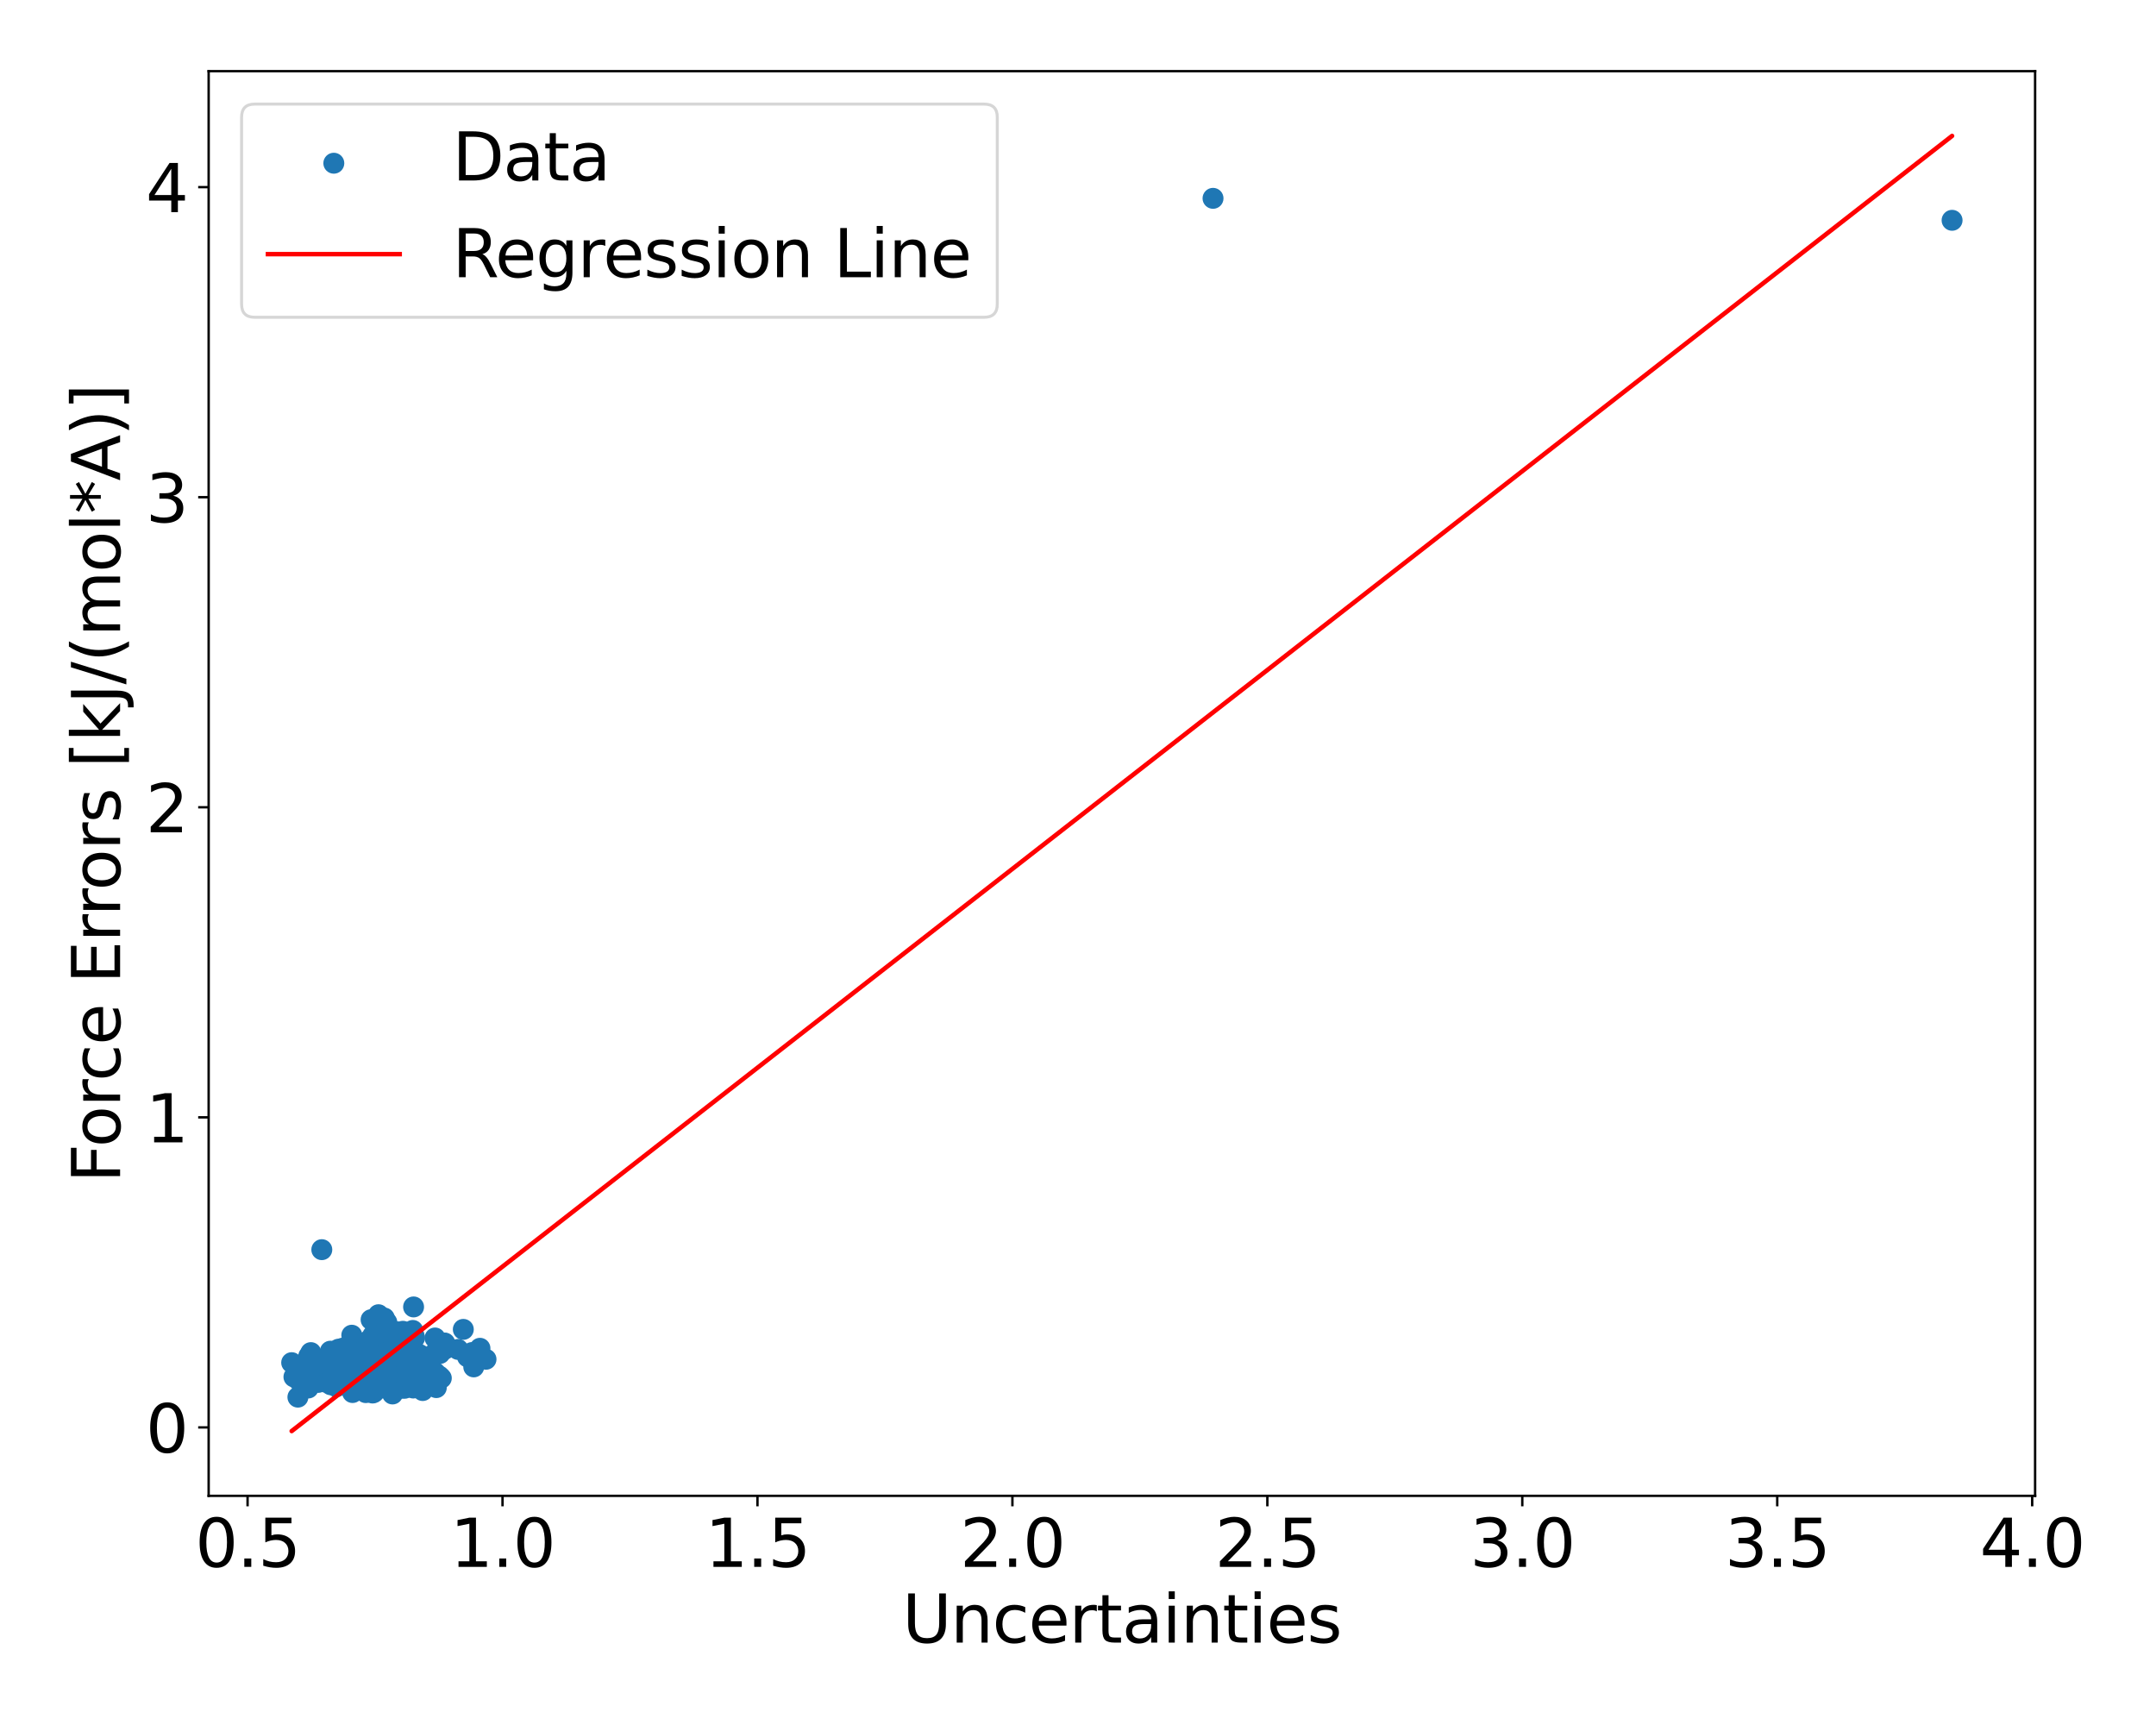 <?xml version="1.0" encoding="utf-8" standalone="no"?>
<!DOCTYPE svg PUBLIC "-//W3C//DTD SVG 1.1//EN"
  "http://www.w3.org/Graphics/SVG/1.1/DTD/svg11.dtd">
<svg xmlns:xlink="http://www.w3.org/1999/xlink" width="720pt" height="576pt" viewBox="0 0 720 576" xmlns="http://www.w3.org/2000/svg" version="1.1">
 <defs>
  <style type="text/css">*{stroke-linejoin: round; stroke-linecap: butt}</style>
 </defs>
 <g id="figure_1">
  <g id="patch_1">
   <path d="M 0 576 
L 720 576 
L 720 0 
L 0 0 
z
" style="fill: #ffffff"/>
  </g>
  <g id="axes_1">
   <g id="patch_2">
    <path d="M 69.68 499.48 
L 679.627 499.48 
L 679.627 23.76 
L 69.68 23.76 
z
" style="fill: #ffffff"/>
   </g>
   <g id="PathCollection_1">
    <defs>
     <path id="m21d089cf94" d="M 0 3 
C 0.796 3 1.559 2.684 2.121 2.121 
C 2.684 1.559 3 0.796 3 0 
C 3 -0.796 2.684 -1.559 2.121 -2.121 
C 1.559 -2.684 0.796 -3 0 -3 
C -0.796 -3 -1.559 -2.684 -2.121 -2.121 
C -2.684 -1.559 -3 -0.796 -3 0 
C -3 0.796 -2.684 1.559 -2.121 2.121 
C -1.559 2.684 -0.796 3 0 3 
z
" style="stroke: #1f77b4"/>
    </defs>
    <g clip-path="url(#pc2c0bd3e9d)">
     <use xlink:href="#m21d089cf94" x="126.804" y="461.279" style="fill: #1f77b4; stroke: #1f77b4"/>
     <use xlink:href="#m21d089cf94" x="127.036" y="454.595" style="fill: #1f77b4; stroke: #1f77b4"/>
     <use xlink:href="#m21d089cf94" x="147.38" y="460.171" style="fill: #1f77b4; stroke: #1f77b4"/>
     <use xlink:href="#m21d089cf94" x="125.223" y="457.028" style="fill: #1f77b4; stroke: #1f77b4"/>
     <use xlink:href="#m21d089cf94" x="128.331" y="460.862" style="fill: #1f77b4; stroke: #1f77b4"/>
     <use xlink:href="#m21d089cf94" x="118.564" y="462.696" style="fill: #1f77b4; stroke: #1f77b4"/>
     <use xlink:href="#m21d089cf94" x="126.468" y="461.753" style="fill: #1f77b4; stroke: #1f77b4"/>
     <use xlink:href="#m21d089cf94" x="129.833" y="455.15" style="fill: #1f77b4; stroke: #1f77b4"/>
     <use xlink:href="#m21d089cf94" x="128.171" y="460.807" style="fill: #1f77b4; stroke: #1f77b4"/>
     <use xlink:href="#m21d089cf94" x="145.278" y="458.283" style="fill: #1f77b4; stroke: #1f77b4"/>
     <use xlink:href="#m21d089cf94" x="132.295" y="463.619" style="fill: #1f77b4; stroke: #1f77b4"/>
     <use xlink:href="#m21d089cf94" x="127.22" y="451.091" style="fill: #1f77b4; stroke: #1f77b4"/>
     <use xlink:href="#m21d089cf94" x="125.562" y="447.062" style="fill: #1f77b4; stroke: #1f77b4"/>
     <use xlink:href="#m21d089cf94" x="138.116" y="436.403" style="fill: #1f77b4; stroke: #1f77b4"/>
     <use xlink:href="#m21d089cf94" x="126.568" y="457.653" style="fill: #1f77b4; stroke: #1f77b4"/>
     <use xlink:href="#m21d089cf94" x="130.84" y="449.088" style="fill: #1f77b4; stroke: #1f77b4"/>
     <use xlink:href="#m21d089cf94" x="124.415" y="465.149" style="fill: #1f77b4; stroke: #1f77b4"/>
     <use xlink:href="#m21d089cf94" x="126.806" y="456.11" style="fill: #1f77b4; stroke: #1f77b4"/>
     <use xlink:href="#m21d089cf94" x="116.807" y="460.628" style="fill: #1f77b4; stroke: #1f77b4"/>
     <use xlink:href="#m21d089cf94" x="123.836" y="451.018" style="fill: #1f77b4; stroke: #1f77b4"/>
     <use xlink:href="#m21d089cf94" x="130.819" y="454.03" style="fill: #1f77b4; stroke: #1f77b4"/>
     <use xlink:href="#m21d089cf94" x="133.976" y="449.509" style="fill: #1f77b4; stroke: #1f77b4"/>
     <use xlink:href="#m21d089cf94" x="133.846" y="462.336" style="fill: #1f77b4; stroke: #1f77b4"/>
     <use xlink:href="#m21d089cf94" x="147.296" y="450.703" style="fill: #1f77b4; stroke: #1f77b4"/>
     <use xlink:href="#m21d089cf94" x="132.301" y="458.132" style="fill: #1f77b4; stroke: #1f77b4"/>
     <use xlink:href="#m21d089cf94" x="118.261" y="458.012" style="fill: #1f77b4; stroke: #1f77b4"/>
     <use xlink:href="#m21d089cf94" x="128.247" y="459.299" style="fill: #1f77b4; stroke: #1f77b4"/>
     <use xlink:href="#m21d089cf94" x="136.611" y="457.493" style="fill: #1f77b4; stroke: #1f77b4"/>
     <use xlink:href="#m21d089cf94" x="134.869" y="451.828" style="fill: #1f77b4; stroke: #1f77b4"/>
     <use xlink:href="#m21d089cf94" x="148.529" y="448.459" style="fill: #1f77b4; stroke: #1f77b4"/>
     <use xlink:href="#m21d089cf94" x="128.946" y="461.895" style="fill: #1f77b4; stroke: #1f77b4"/>
     <use xlink:href="#m21d089cf94" x="122.686" y="447.873" style="fill: #1f77b4; stroke: #1f77b4"/>
     <use xlink:href="#m21d089cf94" x="121.655" y="458.712" style="fill: #1f77b4; stroke: #1f77b4"/>
     <use xlink:href="#m21d089cf94" x="124.441" y="451.08" style="fill: #1f77b4; stroke: #1f77b4"/>
     <use xlink:href="#m21d089cf94" x="117.724" y="453.281" style="fill: #1f77b4; stroke: #1f77b4"/>
     <use xlink:href="#m21d089cf94" x="126.842" y="457.182" style="fill: #1f77b4; stroke: #1f77b4"/>
     <use xlink:href="#m21d089cf94" x="134.502" y="459.499" style="fill: #1f77b4; stroke: #1f77b4"/>
     <use xlink:href="#m21d089cf94" x="158.211" y="456.421" style="fill: #1f77b4; stroke: #1f77b4"/>
     <use xlink:href="#m21d089cf94" x="128.348" y="448.874" style="fill: #1f77b4; stroke: #1f77b4"/>
     <use xlink:href="#m21d089cf94" x="136.514" y="454.036" style="fill: #1f77b4; stroke: #1f77b4"/>
     <use xlink:href="#m21d089cf94" x="118.675" y="458.568" style="fill: #1f77b4; stroke: #1f77b4"/>
     <use xlink:href="#m21d089cf94" x="128.429" y="458.929" style="fill: #1f77b4; stroke: #1f77b4"/>
     <use xlink:href="#m21d089cf94" x="117.702" y="455.907" style="fill: #1f77b4; stroke: #1f77b4"/>
     <use xlink:href="#m21d089cf94" x="132.508" y="455.491" style="fill: #1f77b4; stroke: #1f77b4"/>
     <use xlink:href="#m21d089cf94" x="119.549" y="460.231" style="fill: #1f77b4; stroke: #1f77b4"/>
     <use xlink:href="#m21d089cf94" x="113.164" y="459.699" style="fill: #1f77b4; stroke: #1f77b4"/>
     <use xlink:href="#m21d089cf94" x="138.79" y="457.953" style="fill: #1f77b4; stroke: #1f77b4"/>
     <use xlink:href="#m21d089cf94" x="137.681" y="459.665" style="fill: #1f77b4; stroke: #1f77b4"/>
     <use xlink:href="#m21d089cf94" x="129.765" y="460.065" style="fill: #1f77b4; stroke: #1f77b4"/>
     <use xlink:href="#m21d089cf94" x="125.611" y="443.48" style="fill: #1f77b4; stroke: #1f77b4"/>
     <use xlink:href="#m21d089cf94" x="115.695" y="456.923" style="fill: #1f77b4; stroke: #1f77b4"/>
     <use xlink:href="#m21d089cf94" x="145.706" y="463.343" style="fill: #1f77b4; stroke: #1f77b4"/>
     <use xlink:href="#m21d089cf94" x="134.798" y="457.191" style="fill: #1f77b4; stroke: #1f77b4"/>
     <use xlink:href="#m21d089cf94" x="126.943" y="462.069" style="fill: #1f77b4; stroke: #1f77b4"/>
     <use xlink:href="#m21d089cf94" x="119.992" y="459.492" style="fill: #1f77b4; stroke: #1f77b4"/>
     <use xlink:href="#m21d089cf94" x="126.417" y="459.191" style="fill: #1f77b4; stroke: #1f77b4"/>
     <use xlink:href="#m21d089cf94" x="119.605" y="455.735" style="fill: #1f77b4; stroke: #1f77b4"/>
     <use xlink:href="#m21d089cf94" x="132.269" y="452.652" style="fill: #1f77b4; stroke: #1f77b4"/>
     <use xlink:href="#m21d089cf94" x="138.255" y="446.015" style="fill: #1f77b4; stroke: #1f77b4"/>
     <use xlink:href="#m21d089cf94" x="142.156" y="454.435" style="fill: #1f77b4; stroke: #1f77b4"/>
     <use xlink:href="#m21d089cf94" x="139.169" y="453.428" style="fill: #1f77b4; stroke: #1f77b4"/>
     <use xlink:href="#m21d089cf94" x="129.967" y="458.303" style="fill: #1f77b4; stroke: #1f77b4"/>
     <use xlink:href="#m21d089cf94" x="152.976" y="450.59" style="fill: #1f77b4; stroke: #1f77b4"/>
     <use xlink:href="#m21d089cf94" x="127.172" y="442.722" style="fill: #1f77b4; stroke: #1f77b4"/>
     <use xlink:href="#m21d089cf94" x="128.405" y="459.409" style="fill: #1f77b4; stroke: #1f77b4"/>
     <use xlink:href="#m21d089cf94" x="132.112" y="454.623" style="fill: #1f77b4; stroke: #1f77b4"/>
     <use xlink:href="#m21d089cf94" x="136.067" y="462.189" style="fill: #1f77b4; stroke: #1f77b4"/>
     <use xlink:href="#m21d089cf94" x="141.849" y="454.008" style="fill: #1f77b4; stroke: #1f77b4"/>
     <use xlink:href="#m21d089cf94" x="108.391" y="461.457" style="fill: #1f77b4; stroke: #1f77b4"/>
     <use xlink:href="#m21d089cf94" x="135.502" y="457.773" style="fill: #1f77b4; stroke: #1f77b4"/>
     <use xlink:href="#m21d089cf94" x="125.868" y="455.063" style="fill: #1f77b4; stroke: #1f77b4"/>
     <use xlink:href="#m21d089cf94" x="113.568" y="459.885" style="fill: #1f77b4; stroke: #1f77b4"/>
     <use xlink:href="#m21d089cf94" x="136.841" y="460.058" style="fill: #1f77b4; stroke: #1f77b4"/>
     <use xlink:href="#m21d089cf94" x="126.563" y="462.175" style="fill: #1f77b4; stroke: #1f77b4"/>
     <use xlink:href="#m21d089cf94" x="127.725" y="461.128" style="fill: #1f77b4; stroke: #1f77b4"/>
     <use xlink:href="#m21d089cf94" x="136.789" y="458.224" style="fill: #1f77b4; stroke: #1f77b4"/>
     <use xlink:href="#m21d089cf94" x="137.994" y="463.479" style="fill: #1f77b4; stroke: #1f77b4"/>
     <use xlink:href="#m21d089cf94" x="133.463" y="455.454" style="fill: #1f77b4; stroke: #1f77b4"/>
     <use xlink:href="#m21d089cf94" x="128.248" y="457.622" style="fill: #1f77b4; stroke: #1f77b4"/>
     <use xlink:href="#m21d089cf94" x="134.34" y="450.321" style="fill: #1f77b4; stroke: #1f77b4"/>
     <use xlink:href="#m21d089cf94" x="126.738" y="454.111" style="fill: #1f77b4; stroke: #1f77b4"/>
     <use xlink:href="#m21d089cf94" x="141.489" y="454.996" style="fill: #1f77b4; stroke: #1f77b4"/>
     <use xlink:href="#m21d089cf94" x="146.9" y="451.953" style="fill: #1f77b4; stroke: #1f77b4"/>
     <use xlink:href="#m21d089cf94" x="133.821" y="453.74" style="fill: #1f77b4; stroke: #1f77b4"/>
     <use xlink:href="#m21d089cf94" x="125.929" y="454.492" style="fill: #1f77b4; stroke: #1f77b4"/>
     <use xlink:href="#m21d089cf94" x="128.184" y="446.362" style="fill: #1f77b4; stroke: #1f77b4"/>
     <use xlink:href="#m21d089cf94" x="140.145" y="452.32" style="fill: #1f77b4; stroke: #1f77b4"/>
     <use xlink:href="#m21d089cf94" x="115.807" y="457.27" style="fill: #1f77b4; stroke: #1f77b4"/>
     <use xlink:href="#m21d089cf94" x="113.985" y="460.406" style="fill: #1f77b4; stroke: #1f77b4"/>
     <use xlink:href="#m21d089cf94" x="108.083" y="457.848" style="fill: #1f77b4; stroke: #1f77b4"/>
     <use xlink:href="#m21d089cf94" x="136.671" y="459.665" style="fill: #1f77b4; stroke: #1f77b4"/>
     <use xlink:href="#m21d089cf94" x="114.134" y="460.159" style="fill: #1f77b4; stroke: #1f77b4"/>
     <use xlink:href="#m21d089cf94" x="133.928" y="460.607" style="fill: #1f77b4; stroke: #1f77b4"/>
     <use xlink:href="#m21d089cf94" x="126.055" y="461.373" style="fill: #1f77b4; stroke: #1f77b4"/>
     <use xlink:href="#m21d089cf94" x="124.315" y="458.085" style="fill: #1f77b4; stroke: #1f77b4"/>
     <use xlink:href="#m21d089cf94" x="157.617" y="451.634" style="fill: #1f77b4; stroke: #1f77b4"/>
     <use xlink:href="#m21d089cf94" x="117.049" y="459.83" style="fill: #1f77b4; stroke: #1f77b4"/>
     <use xlink:href="#m21d089cf94" x="130.597" y="462.834" style="fill: #1f77b4; stroke: #1f77b4"/>
     <use xlink:href="#m21d089cf94" x="146.695" y="459.48" style="fill: #1f77b4; stroke: #1f77b4"/>
     <use xlink:href="#m21d089cf94" x="162.306" y="453.875" style="fill: #1f77b4; stroke: #1f77b4"/>
     <use xlink:href="#m21d089cf94" x="144.768" y="459.009" style="fill: #1f77b4; stroke: #1f77b4"/>
     <use xlink:href="#m21d089cf94" x="123.928" y="440.658" style="fill: #1f77b4; stroke: #1f77b4"/>
     <use xlink:href="#m21d089cf94" x="125.787" y="460.198" style="fill: #1f77b4; stroke: #1f77b4"/>
     <use xlink:href="#m21d089cf94" x="139.719" y="456.697" style="fill: #1f77b4; stroke: #1f77b4"/>
     <use xlink:href="#m21d089cf94" x="125.851" y="442.447" style="fill: #1f77b4; stroke: #1f77b4"/>
     <use xlink:href="#m21d089cf94" x="133.672" y="463.459" style="fill: #1f77b4; stroke: #1f77b4"/>
     <use xlink:href="#m21d089cf94" x="128.454" y="455.29" style="fill: #1f77b4; stroke: #1f77b4"/>
     <use xlink:href="#m21d089cf94" x="133.025" y="457.707" style="fill: #1f77b4; stroke: #1f77b4"/>
     <use xlink:href="#m21d089cf94" x="136.008" y="461.757" style="fill: #1f77b4; stroke: #1f77b4"/>
     <use xlink:href="#m21d089cf94" x="115.699" y="460.16" style="fill: #1f77b4; stroke: #1f77b4"/>
     <use xlink:href="#m21d089cf94" x="131.085" y="465.468" style="fill: #1f77b4; stroke: #1f77b4"/>
     <use xlink:href="#m21d089cf94" x="120.168" y="460.29" style="fill: #1f77b4; stroke: #1f77b4"/>
     <use xlink:href="#m21d089cf94" x="154.723" y="443.899" style="fill: #1f77b4; stroke: #1f77b4"/>
     <use xlink:href="#m21d089cf94" x="128.128" y="451.682" style="fill: #1f77b4; stroke: #1f77b4"/>
     <use xlink:href="#m21d089cf94" x="135.597" y="458.751" style="fill: #1f77b4; stroke: #1f77b4"/>
     <use xlink:href="#m21d089cf94" x="128.645" y="459.143" style="fill: #1f77b4; stroke: #1f77b4"/>
     <use xlink:href="#m21d089cf94" x="135.175" y="457.716" style="fill: #1f77b4; stroke: #1f77b4"/>
     <use xlink:href="#m21d089cf94" x="135.923" y="456.791" style="fill: #1f77b4; stroke: #1f77b4"/>
     <use xlink:href="#m21d089cf94" x="137.912" y="454.889" style="fill: #1f77b4; stroke: #1f77b4"/>
     <use xlink:href="#m21d089cf94" x="124.954" y="458.771" style="fill: #1f77b4; stroke: #1f77b4"/>
     <use xlink:href="#m21d089cf94" x="119.375" y="459.537" style="fill: #1f77b4; stroke: #1f77b4"/>
     <use xlink:href="#m21d089cf94" x="127.54" y="458.803" style="fill: #1f77b4; stroke: #1f77b4"/>
     <use xlink:href="#m21d089cf94" x="124.481" y="445.962" style="fill: #1f77b4; stroke: #1f77b4"/>
     <use xlink:href="#m21d089cf94" x="134.684" y="454.516" style="fill: #1f77b4; stroke: #1f77b4"/>
     <use xlink:href="#m21d089cf94" x="128.195" y="456.023" style="fill: #1f77b4; stroke: #1f77b4"/>
     <use xlink:href="#m21d089cf94" x="131.371" y="451.168" style="fill: #1f77b4; stroke: #1f77b4"/>
     <use xlink:href="#m21d089cf94" x="139.475" y="455.25" style="fill: #1f77b4; stroke: #1f77b4"/>
     <use xlink:href="#m21d089cf94" x="118.266" y="456.761" style="fill: #1f77b4; stroke: #1f77b4"/>
     <use xlink:href="#m21d089cf94" x="121.751" y="460.049" style="fill: #1f77b4; stroke: #1f77b4"/>
     <use xlink:href="#m21d089cf94" x="132.571" y="446.351" style="fill: #1f77b4; stroke: #1f77b4"/>
     <use xlink:href="#m21d089cf94" x="130.099" y="448.669" style="fill: #1f77b4; stroke: #1f77b4"/>
     <use xlink:href="#m21d089cf94" x="133.304" y="455.584" style="fill: #1f77b4; stroke: #1f77b4"/>
     <use xlink:href="#m21d089cf94" x="137.864" y="449.954" style="fill: #1f77b4; stroke: #1f77b4"/>
     <use xlink:href="#m21d089cf94" x="115.397" y="459.134" style="fill: #1f77b4; stroke: #1f77b4"/>
     <use xlink:href="#m21d089cf94" x="122.407" y="457.121" style="fill: #1f77b4; stroke: #1f77b4"/>
     <use xlink:href="#m21d089cf94" x="131.169" y="457.126" style="fill: #1f77b4; stroke: #1f77b4"/>
     <use xlink:href="#m21d089cf94" x="130.655" y="455.702" style="fill: #1f77b4; stroke: #1f77b4"/>
     <use xlink:href="#m21d089cf94" x="117.744" y="464.987" style="fill: #1f77b4; stroke: #1f77b4"/>
     <use xlink:href="#m21d089cf94" x="130.936" y="456.552" style="fill: #1f77b4; stroke: #1f77b4"/>
     <use xlink:href="#m21d089cf94" x="128.529" y="461.038" style="fill: #1f77b4; stroke: #1f77b4"/>
     <use xlink:href="#m21d089cf94" x="120.419" y="463.417" style="fill: #1f77b4; stroke: #1f77b4"/>
     <use xlink:href="#m21d089cf94" x="135.781" y="445.874" style="fill: #1f77b4; stroke: #1f77b4"/>
     <use xlink:href="#m21d089cf94" x="124.087" y="460.039" style="fill: #1f77b4; stroke: #1f77b4"/>
     <use xlink:href="#m21d089cf94" x="132.201" y="456.446" style="fill: #1f77b4; stroke: #1f77b4"/>
     <use xlink:href="#m21d089cf94" x="127.672" y="461.341" style="fill: #1f77b4; stroke: #1f77b4"/>
     <use xlink:href="#m21d089cf94" x="119.54" y="453.891" style="fill: #1f77b4; stroke: #1f77b4"/>
     <use xlink:href="#m21d089cf94" x="137.861" y="444.252" style="fill: #1f77b4; stroke: #1f77b4"/>
     <use xlink:href="#m21d089cf94" x="108.309" y="460.613" style="fill: #1f77b4; stroke: #1f77b4"/>
     <use xlink:href="#m21d089cf94" x="124.268" y="458.156" style="fill: #1f77b4; stroke: #1f77b4"/>
     <use xlink:href="#m21d089cf94" x="120.033" y="457.167" style="fill: #1f77b4; stroke: #1f77b4"/>
     <use xlink:href="#m21d089cf94" x="121.398" y="463.416" style="fill: #1f77b4; stroke: #1f77b4"/>
     <use xlink:href="#m21d089cf94" x="138.669" y="460.583" style="fill: #1f77b4; stroke: #1f77b4"/>
     <use xlink:href="#m21d089cf94" x="116.818" y="456.25" style="fill: #1f77b4; stroke: #1f77b4"/>
     <use xlink:href="#m21d089cf94" x="135.337" y="455.591" style="fill: #1f77b4; stroke: #1f77b4"/>
     <use xlink:href="#m21d089cf94" x="125.343" y="458.874" style="fill: #1f77b4; stroke: #1f77b4"/>
     <use xlink:href="#m21d089cf94" x="138.322" y="457.724" style="fill: #1f77b4; stroke: #1f77b4"/>
     <use xlink:href="#m21d089cf94" x="117.119" y="457.287" style="fill: #1f77b4; stroke: #1f77b4"/>
     <use xlink:href="#m21d089cf94" x="115.244" y="457.825" style="fill: #1f77b4; stroke: #1f77b4"/>
     <use xlink:href="#m21d089cf94" x="118.493" y="461.602" style="fill: #1f77b4; stroke: #1f77b4"/>
     <use xlink:href="#m21d089cf94" x="115.562" y="460.351" style="fill: #1f77b4; stroke: #1f77b4"/>
     <use xlink:href="#m21d089cf94" x="120.803" y="458.498" style="fill: #1f77b4; stroke: #1f77b4"/>
     <use xlink:href="#m21d089cf94" x="127.177" y="463.475" style="fill: #1f77b4; stroke: #1f77b4"/>
     <use xlink:href="#m21d089cf94" x="121.996" y="460.441" style="fill: #1f77b4; stroke: #1f77b4"/>
     <use xlink:href="#m21d089cf94" x="118.176" y="461.175" style="fill: #1f77b4; stroke: #1f77b4"/>
     <use xlink:href="#m21d089cf94" x="125.787" y="451.13" style="fill: #1f77b4; stroke: #1f77b4"/>
     <use xlink:href="#m21d089cf94" x="123.564" y="459.434" style="fill: #1f77b4; stroke: #1f77b4"/>
     <use xlink:href="#m21d089cf94" x="121.795" y="454.845" style="fill: #1f77b4; stroke: #1f77b4"/>
     <use xlink:href="#m21d089cf94" x="128.536" y="456.669" style="fill: #1f77b4; stroke: #1f77b4"/>
     <use xlink:href="#m21d089cf94" x="108.366" y="457.968" style="fill: #1f77b4; stroke: #1f77b4"/>
     <use xlink:href="#m21d089cf94" x="117.295" y="456.969" style="fill: #1f77b4; stroke: #1f77b4"/>
     <use xlink:href="#m21d089cf94" x="109.831" y="455.101" style="fill: #1f77b4; stroke: #1f77b4"/>
     <use xlink:href="#m21d089cf94" x="110.872" y="453.535" style="fill: #1f77b4; stroke: #1f77b4"/>
     <use xlink:href="#m21d089cf94" x="116.997" y="459.652" style="fill: #1f77b4; stroke: #1f77b4"/>
     <use xlink:href="#m21d089cf94" x="122.633" y="455.338" style="fill: #1f77b4; stroke: #1f77b4"/>
     <use xlink:href="#m21d089cf94" x="128.316" y="453.207" style="fill: #1f77b4; stroke: #1f77b4"/>
     <use xlink:href="#m21d089cf94" x="131.925" y="456.589" style="fill: #1f77b4; stroke: #1f77b4"/>
     <use xlink:href="#m21d089cf94" x="125.977" y="453.721" style="fill: #1f77b4; stroke: #1f77b4"/>
     <use xlink:href="#m21d089cf94" x="132.52" y="462.105" style="fill: #1f77b4; stroke: #1f77b4"/>
     <use xlink:href="#m21d089cf94" x="141.783" y="462.027" style="fill: #1f77b4; stroke: #1f77b4"/>
     <use xlink:href="#m21d089cf94" x="106.585" y="458.031" style="fill: #1f77b4; stroke: #1f77b4"/>
     <use xlink:href="#m21d089cf94" x="107.468" y="417.279" style="fill: #1f77b4; stroke: #1f77b4"/>
     <use xlink:href="#m21d089cf94" x="110.517" y="455.594" style="fill: #1f77b4; stroke: #1f77b4"/>
     <use xlink:href="#m21d089cf94" x="117.868" y="460.431" style="fill: #1f77b4; stroke: #1f77b4"/>
     <use xlink:href="#m21d089cf94" x="131.133" y="459.151" style="fill: #1f77b4; stroke: #1f77b4"/>
     <use xlink:href="#m21d089cf94" x="134.123" y="462.435" style="fill: #1f77b4; stroke: #1f77b4"/>
     <use xlink:href="#m21d089cf94" x="126.469" y="460.792" style="fill: #1f77b4; stroke: #1f77b4"/>
     <use xlink:href="#m21d089cf94" x="131.268" y="456.143" style="fill: #1f77b4; stroke: #1f77b4"/>
     <use xlink:href="#m21d089cf94" x="126.399" y="438.999" style="fill: #1f77b4; stroke: #1f77b4"/>
     <use xlink:href="#m21d089cf94" x="121.135" y="456.763" style="fill: #1f77b4; stroke: #1f77b4"/>
     <use xlink:href="#m21d089cf94" x="148.578" y="450.497" style="fill: #1f77b4; stroke: #1f77b4"/>
     <use xlink:href="#m21d089cf94" x="125.162" y="451.657" style="fill: #1f77b4; stroke: #1f77b4"/>
     <use xlink:href="#m21d089cf94" x="129.188" y="441.556" style="fill: #1f77b4; stroke: #1f77b4"/>
     <use xlink:href="#m21d089cf94" x="135.252" y="456.226" style="fill: #1f77b4; stroke: #1f77b4"/>
     <use xlink:href="#m21d089cf94" x="141.105" y="458.067" style="fill: #1f77b4; stroke: #1f77b4"/>
     <use xlink:href="#m21d089cf94" x="160.286" y="450.21" style="fill: #1f77b4; stroke: #1f77b4"/>
     <use xlink:href="#m21d089cf94" x="120.336" y="452.877" style="fill: #1f77b4; stroke: #1f77b4"/>
     <use xlink:href="#m21d089cf94" x="124.639" y="450.157" style="fill: #1f77b4; stroke: #1f77b4"/>
     <use xlink:href="#m21d089cf94" x="126.293" y="457.063" style="fill: #1f77b4; stroke: #1f77b4"/>
     <use xlink:href="#m21d089cf94" x="115.895" y="452.072" style="fill: #1f77b4; stroke: #1f77b4"/>
     <use xlink:href="#m21d089cf94" x="133.122" y="460.696" style="fill: #1f77b4; stroke: #1f77b4"/>
     <use xlink:href="#m21d089cf94" x="136.67" y="453.951" style="fill: #1f77b4; stroke: #1f77b4"/>
     <use xlink:href="#m21d089cf94" x="128.35" y="440.111" style="fill: #1f77b4; stroke: #1f77b4"/>
     <use xlink:href="#m21d089cf94" x="124.894" y="464.933" style="fill: #1f77b4; stroke: #1f77b4"/>
     <use xlink:href="#m21d089cf94" x="134.798" y="454.282" style="fill: #1f77b4; stroke: #1f77b4"/>
     <use xlink:href="#m21d089cf94" x="120.233" y="458.576" style="fill: #1f77b4; stroke: #1f77b4"/>
     <use xlink:href="#m21d089cf94" x="133.168" y="457.576" style="fill: #1f77b4; stroke: #1f77b4"/>
     <use xlink:href="#m21d089cf94" x="137.414" y="457.2" style="fill: #1f77b4; stroke: #1f77b4"/>
     <use xlink:href="#m21d089cf94" x="136.966" y="458.126" style="fill: #1f77b4; stroke: #1f77b4"/>
     <use xlink:href="#m21d089cf94" x="135.12" y="463.568" style="fill: #1f77b4; stroke: #1f77b4"/>
     <use xlink:href="#m21d089cf94" x="132.637" y="458.401" style="fill: #1f77b4; stroke: #1f77b4"/>
     <use xlink:href="#m21d089cf94" x="137.256" y="452.009" style="fill: #1f77b4; stroke: #1f77b4"/>
     <use xlink:href="#m21d089cf94" x="120.335" y="460.881" style="fill: #1f77b4; stroke: #1f77b4"/>
     <use xlink:href="#m21d089cf94" x="122.913" y="458.024" style="fill: #1f77b4; stroke: #1f77b4"/>
     <use xlink:href="#m21d089cf94" x="128.151" y="459.91" style="fill: #1f77b4; stroke: #1f77b4"/>
     <use xlink:href="#m21d089cf94" x="134.75" y="455.491" style="fill: #1f77b4; stroke: #1f77b4"/>
     <use xlink:href="#m21d089cf94" x="133.338" y="455.795" style="fill: #1f77b4; stroke: #1f77b4"/>
     <use xlink:href="#m21d089cf94" x="129.799" y="452.336" style="fill: #1f77b4; stroke: #1f77b4"/>
     <use xlink:href="#m21d089cf94" x="133.132" y="460.663" style="fill: #1f77b4; stroke: #1f77b4"/>
     <use xlink:href="#m21d089cf94" x="131.891" y="458.938" style="fill: #1f77b4; stroke: #1f77b4"/>
     <use xlink:href="#m21d089cf94" x="136.527" y="460.921" style="fill: #1f77b4; stroke: #1f77b4"/>
     <use xlink:href="#m21d089cf94" x="120.482" y="457.316" style="fill: #1f77b4; stroke: #1f77b4"/>
     <use xlink:href="#m21d089cf94" x="119.754" y="457.894" style="fill: #1f77b4; stroke: #1f77b4"/>
     <use xlink:href="#m21d089cf94" x="117.651" y="451.485" style="fill: #1f77b4; stroke: #1f77b4"/>
     <use xlink:href="#m21d089cf94" x="129.221" y="452.771" style="fill: #1f77b4; stroke: #1f77b4"/>
     <use xlink:href="#m21d089cf94" x="136.293" y="460.02" style="fill: #1f77b4; stroke: #1f77b4"/>
     <use xlink:href="#m21d089cf94" x="142.258" y="458.697" style="fill: #1f77b4; stroke: #1f77b4"/>
     <use xlink:href="#m21d089cf94" x="126.276" y="456.44" style="fill: #1f77b4; stroke: #1f77b4"/>
     <use xlink:href="#m21d089cf94" x="123.706" y="456.667" style="fill: #1f77b4; stroke: #1f77b4"/>
     <use xlink:href="#m21d089cf94" x="125.999" y="460.64" style="fill: #1f77b4; stroke: #1f77b4"/>
     <use xlink:href="#m21d089cf94" x="127.305" y="459.546" style="fill: #1f77b4; stroke: #1f77b4"/>
     <use xlink:href="#m21d089cf94" x="127.903" y="463.235" style="fill: #1f77b4; stroke: #1f77b4"/>
     <use xlink:href="#m21d089cf94" x="123.476" y="458.925" style="fill: #1f77b4; stroke: #1f77b4"/>
     <use xlink:href="#m21d089cf94" x="134.173" y="463.492" style="fill: #1f77b4; stroke: #1f77b4"/>
     <use xlink:href="#m21d089cf94" x="115.132" y="458.72" style="fill: #1f77b4; stroke: #1f77b4"/>
     <use xlink:href="#m21d089cf94" x="137.511" y="452.894" style="fill: #1f77b4; stroke: #1f77b4"/>
     <use xlink:href="#m21d089cf94" x="139.856" y="456.598" style="fill: #1f77b4; stroke: #1f77b4"/>
     <use xlink:href="#m21d089cf94" x="116.401" y="458.028" style="fill: #1f77b4; stroke: #1f77b4"/>
     <use xlink:href="#m21d089cf94" x="132.028" y="459.664" style="fill: #1f77b4; stroke: #1f77b4"/>
     <use xlink:href="#m21d089cf94" x="134.547" y="444.534" style="fill: #1f77b4; stroke: #1f77b4"/>
     <use xlink:href="#m21d089cf94" x="132.326" y="460" style="fill: #1f77b4; stroke: #1f77b4"/>
     <use xlink:href="#m21d089cf94" x="112.081" y="458.447" style="fill: #1f77b4; stroke: #1f77b4"/>
     <use xlink:href="#m21d089cf94" x="125.095" y="457.715" style="fill: #1f77b4; stroke: #1f77b4"/>
     <use xlink:href="#m21d089cf94" x="129.49" y="456.964" style="fill: #1f77b4; stroke: #1f77b4"/>
     <use xlink:href="#m21d089cf94" x="117.381" y="458.942" style="fill: #1f77b4; stroke: #1f77b4"/>
     <use xlink:href="#m21d089cf94" x="120.56" y="460.771" style="fill: #1f77b4; stroke: #1f77b4"/>
     <use xlink:href="#m21d089cf94" x="123.929" y="458.486" style="fill: #1f77b4; stroke: #1f77b4"/>
     <use xlink:href="#m21d089cf94" x="128.919" y="454.479" style="fill: #1f77b4; stroke: #1f77b4"/>
     <use xlink:href="#m21d089cf94" x="136.905" y="452.315" style="fill: #1f77b4; stroke: #1f77b4"/>
     <use xlink:href="#m21d089cf94" x="117.899" y="458.912" style="fill: #1f77b4; stroke: #1f77b4"/>
     <use xlink:href="#m21d089cf94" x="121.594" y="456.95" style="fill: #1f77b4; stroke: #1f77b4"/>
     <use xlink:href="#m21d089cf94" x="122.297" y="458.209" style="fill: #1f77b4; stroke: #1f77b4"/>
     <use xlink:href="#m21d089cf94" x="141.158" y="464.323" style="fill: #1f77b4; stroke: #1f77b4"/>
     <use xlink:href="#m21d089cf94" x="127.712" y="459.82" style="fill: #1f77b4; stroke: #1f77b4"/>
     <use xlink:href="#m21d089cf94" x="135.582" y="455.043" style="fill: #1f77b4; stroke: #1f77b4"/>
     <use xlink:href="#m21d089cf94" x="651.902" y="73.563" style="fill: #1f77b4; stroke: #1f77b4"/>
     <use xlink:href="#m21d089cf94" x="135.652" y="451.673" style="fill: #1f77b4; stroke: #1f77b4"/>
     <use xlink:href="#m21d089cf94" x="120.05" y="454.325" style="fill: #1f77b4; stroke: #1f77b4"/>
     <use xlink:href="#m21d089cf94" x="116.729" y="459.163" style="fill: #1f77b4; stroke: #1f77b4"/>
     <use xlink:href="#m21d089cf94" x="138.451" y="446.724" style="fill: #1f77b4; stroke: #1f77b4"/>
     <use xlink:href="#m21d089cf94" x="108.086" y="460.115" style="fill: #1f77b4; stroke: #1f77b4"/>
     <use xlink:href="#m21d089cf94" x="127.203" y="455.031" style="fill: #1f77b4; stroke: #1f77b4"/>
     <use xlink:href="#m21d089cf94" x="113.395" y="460.203" style="fill: #1f77b4; stroke: #1f77b4"/>
     <use xlink:href="#m21d089cf94" x="112.345" y="463.064" style="fill: #1f77b4; stroke: #1f77b4"/>
     <use xlink:href="#m21d089cf94" x="118.239" y="453.673" style="fill: #1f77b4; stroke: #1f77b4"/>
     <use xlink:href="#m21d089cf94" x="107.35" y="453.892" style="fill: #1f77b4; stroke: #1f77b4"/>
     <use xlink:href="#m21d089cf94" x="108.311" y="455.335" style="fill: #1f77b4; stroke: #1f77b4"/>
     <use xlink:href="#m21d089cf94" x="115.154" y="460.572" style="fill: #1f77b4; stroke: #1f77b4"/>
     <use xlink:href="#m21d089cf94" x="114.534" y="450.153" style="fill: #1f77b4; stroke: #1f77b4"/>
     <use xlink:href="#m21d089cf94" x="144.572" y="452.349" style="fill: #1f77b4; stroke: #1f77b4"/>
     <use xlink:href="#m21d089cf94" x="100.643" y="460.085" style="fill: #1f77b4; stroke: #1f77b4"/>
     <use xlink:href="#m21d089cf94" x="118.409" y="458.528" style="fill: #1f77b4; stroke: #1f77b4"/>
     <use xlink:href="#m21d089cf94" x="105.361" y="458.936" style="fill: #1f77b4; stroke: #1f77b4"/>
     <use xlink:href="#m21d089cf94" x="124.608" y="456.04" style="fill: #1f77b4; stroke: #1f77b4"/>
     <use xlink:href="#m21d089cf94" x="112.656" y="461.546" style="fill: #1f77b4; stroke: #1f77b4"/>
     <use xlink:href="#m21d089cf94" x="106.433" y="455.096" style="fill: #1f77b4; stroke: #1f77b4"/>
     <use xlink:href="#m21d089cf94" x="113.925" y="459.804" style="fill: #1f77b4; stroke: #1f77b4"/>
     <use xlink:href="#m21d089cf94" x="123.749" y="461.353" style="fill: #1f77b4; stroke: #1f77b4"/>
     <use xlink:href="#m21d089cf94" x="103.116" y="455.613" style="fill: #1f77b4; stroke: #1f77b4"/>
     <use xlink:href="#m21d089cf94" x="127.673" y="462.386" style="fill: #1f77b4; stroke: #1f77b4"/>
     <use xlink:href="#m21d089cf94" x="99.72" y="460.286" style="fill: #1f77b4; stroke: #1f77b4"/>
     <use xlink:href="#m21d089cf94" x="99.898" y="461.032" style="fill: #1f77b4; stroke: #1f77b4"/>
     <use xlink:href="#m21d089cf94" x="121.572" y="449.275" style="fill: #1f77b4; stroke: #1f77b4"/>
     <use xlink:href="#m21d089cf94" x="104.11" y="455.459" style="fill: #1f77b4; stroke: #1f77b4"/>
     <use xlink:href="#m21d089cf94" x="116.167" y="459.975" style="fill: #1f77b4; stroke: #1f77b4"/>
     <use xlink:href="#m21d089cf94" x="116.511" y="454.499" style="fill: #1f77b4; stroke: #1f77b4"/>
     <use xlink:href="#m21d089cf94" x="111.867" y="455.518" style="fill: #1f77b4; stroke: #1f77b4"/>
     <use xlink:href="#m21d089cf94" x="102.937" y="463.477" style="fill: #1f77b4; stroke: #1f77b4"/>
     <use xlink:href="#m21d089cf94" x="107.839" y="459.436" style="fill: #1f77b4; stroke: #1f77b4"/>
     <use xlink:href="#m21d089cf94" x="121.066" y="458.877" style="fill: #1f77b4; stroke: #1f77b4"/>
     <use xlink:href="#m21d089cf94" x="122.145" y="465.011" style="fill: #1f77b4; stroke: #1f77b4"/>
     <use xlink:href="#m21d089cf94" x="122.449" y="456.912" style="fill: #1f77b4; stroke: #1f77b4"/>
     <use xlink:href="#m21d089cf94" x="103.454" y="459.042" style="fill: #1f77b4; stroke: #1f77b4"/>
     <use xlink:href="#m21d089cf94" x="106.248" y="461.603" style="fill: #1f77b4; stroke: #1f77b4"/>
     <use xlink:href="#m21d089cf94" x="107.858" y="458.054" style="fill: #1f77b4; stroke: #1f77b4"/>
     <use xlink:href="#m21d089cf94" x="148.243" y="448.514" style="fill: #1f77b4; stroke: #1f77b4"/>
     <use xlink:href="#m21d089cf94" x="405.093" y="66.228" style="fill: #1f77b4; stroke: #1f77b4"/>
     <use xlink:href="#m21d089cf94" x="156.124" y="453.075" style="fill: #1f77b4; stroke: #1f77b4"/>
     <use xlink:href="#m21d089cf94" x="137.751" y="455.215" style="fill: #1f77b4; stroke: #1f77b4"/>
     <use xlink:href="#m21d089cf94" x="105.743" y="460.729" style="fill: #1f77b4; stroke: #1f77b4"/>
     <use xlink:href="#m21d089cf94" x="131.478" y="454.265" style="fill: #1f77b4; stroke: #1f77b4"/>
     <use xlink:href="#m21d089cf94" x="130.112" y="456.173" style="fill: #1f77b4; stroke: #1f77b4"/>
     <use xlink:href="#m21d089cf94" x="122.919" y="456.637" style="fill: #1f77b4; stroke: #1f77b4"/>
     <use xlink:href="#m21d089cf94" x="120.907" y="464.149" style="fill: #1f77b4; stroke: #1f77b4"/>
     <use xlink:href="#m21d089cf94" x="130.29" y="461.638" style="fill: #1f77b4; stroke: #1f77b4"/>
     <use xlink:href="#m21d089cf94" x="103.958" y="458.939" style="fill: #1f77b4; stroke: #1f77b4"/>
     <use xlink:href="#m21d089cf94" x="132.364" y="444.67" style="fill: #1f77b4; stroke: #1f77b4"/>
     <use xlink:href="#m21d089cf94" x="119.311" y="449.316" style="fill: #1f77b4; stroke: #1f77b4"/>
     <use xlink:href="#m21d089cf94" x="114.192" y="456.01" style="fill: #1f77b4; stroke: #1f77b4"/>
     <use xlink:href="#m21d089cf94" x="112.136" y="452.312" style="fill: #1f77b4; stroke: #1f77b4"/>
     <use xlink:href="#m21d089cf94" x="112.339" y="461.429" style="fill: #1f77b4; stroke: #1f77b4"/>
     <use xlink:href="#m21d089cf94" x="108.758" y="455.723" style="fill: #1f77b4; stroke: #1f77b4"/>
     <use xlink:href="#m21d089cf94" x="111.83" y="460.212" style="fill: #1f77b4; stroke: #1f77b4"/>
     <use xlink:href="#m21d089cf94" x="126.287" y="460.159" style="fill: #1f77b4; stroke: #1f77b4"/>
     <use xlink:href="#m21d089cf94" x="114.056" y="455.941" style="fill: #1f77b4; stroke: #1f77b4"/>
     <use xlink:href="#m21d089cf94" x="108.176" y="456.712" style="fill: #1f77b4; stroke: #1f77b4"/>
     <use xlink:href="#m21d089cf94" x="103.098" y="452.847" style="fill: #1f77b4; stroke: #1f77b4"/>
     <use xlink:href="#m21d089cf94" x="110.463" y="462.395" style="fill: #1f77b4; stroke: #1f77b4"/>
     <use xlink:href="#m21d089cf94" x="118.739" y="456.513" style="fill: #1f77b4; stroke: #1f77b4"/>
     <use xlink:href="#m21d089cf94" x="112.479" y="460.442" style="fill: #1f77b4; stroke: #1f77b4"/>
     <use xlink:href="#m21d089cf94" x="126.604" y="450.211" style="fill: #1f77b4; stroke: #1f77b4"/>
     <use xlink:href="#m21d089cf94" x="101.836" y="463.461" style="fill: #1f77b4; stroke: #1f77b4"/>
     <use xlink:href="#m21d089cf94" x="107.736" y="455.432" style="fill: #1f77b4; stroke: #1f77b4"/>
     <use xlink:href="#m21d089cf94" x="101.5" y="461.388" style="fill: #1f77b4; stroke: #1f77b4"/>
     <use xlink:href="#m21d089cf94" x="103.812" y="451.654" style="fill: #1f77b4; stroke: #1f77b4"/>
     <use xlink:href="#m21d089cf94" x="104.408" y="455.222" style="fill: #1f77b4; stroke: #1f77b4"/>
     <use xlink:href="#m21d089cf94" x="97.405" y="455.012" style="fill: #1f77b4; stroke: #1f77b4"/>
     <use xlink:href="#m21d089cf94" x="103.016" y="458.572" style="fill: #1f77b4; stroke: #1f77b4"/>
     <use xlink:href="#m21d089cf94" x="99.484" y="466.523" style="fill: #1f77b4; stroke: #1f77b4"/>
     <use xlink:href="#m21d089cf94" x="98.159" y="459.774" style="fill: #1f77b4; stroke: #1f77b4"/>
     <use xlink:href="#m21d089cf94" x="126.163" y="458.216" style="fill: #1f77b4; stroke: #1f77b4"/>
     <use xlink:href="#m21d089cf94" x="117.479" y="445.845" style="fill: #1f77b4; stroke: #1f77b4"/>
     <use xlink:href="#m21d089cf94" x="116.106" y="449.883" style="fill: #1f77b4; stroke: #1f77b4"/>
     <use xlink:href="#m21d089cf94" x="113.046" y="450.511" style="fill: #1f77b4; stroke: #1f77b4"/>
     <use xlink:href="#m21d089cf94" x="123.922" y="451.578" style="fill: #1f77b4; stroke: #1f77b4"/>
     <use xlink:href="#m21d089cf94" x="112.098" y="455.345" style="fill: #1f77b4; stroke: #1f77b4"/>
     <use xlink:href="#m21d089cf94" x="145.279" y="446.773" style="fill: #1f77b4; stroke: #1f77b4"/>
     <use xlink:href="#m21d089cf94" x="110.687" y="458.198" style="fill: #1f77b4; stroke: #1f77b4"/>
     <use xlink:href="#m21d089cf94" x="115.044" y="460.545" style="fill: #1f77b4; stroke: #1f77b4"/>
     <use xlink:href="#m21d089cf94" x="110.328" y="451.179" style="fill: #1f77b4; stroke: #1f77b4"/>
     <use xlink:href="#m21d089cf94" x="124.733" y="451.245" style="fill: #1f77b4; stroke: #1f77b4"/>
     <use xlink:href="#m21d089cf94" x="113.844" y="458.601" style="fill: #1f77b4; stroke: #1f77b4"/>
     <use xlink:href="#m21d089cf94" x="131.635" y="459.237" style="fill: #1f77b4; stroke: #1f77b4"/>
     <use xlink:href="#m21d089cf94" x="111.75" y="462.509" style="fill: #1f77b4; stroke: #1f77b4"/>
     <use xlink:href="#m21d089cf94" x="115.189" y="458.597" style="fill: #1f77b4; stroke: #1f77b4"/>
     <use xlink:href="#m21d089cf94" x="128.194" y="443.241" style="fill: #1f77b4; stroke: #1f77b4"/>
     <use xlink:href="#m21d089cf94" x="125.037" y="458.298" style="fill: #1f77b4; stroke: #1f77b4"/>
     <use xlink:href="#m21d089cf94" x="127.668" y="456.412" style="fill: #1f77b4; stroke: #1f77b4"/>
     <use xlink:href="#m21d089cf94" x="138.742" y="452.013" style="fill: #1f77b4; stroke: #1f77b4"/>
     <use xlink:href="#m21d089cf94" x="116.719" y="454.64" style="fill: #1f77b4; stroke: #1f77b4"/>
     <use xlink:href="#m21d089cf94" x="129.248" y="458.149" style="fill: #1f77b4; stroke: #1f77b4"/>
     <use xlink:href="#m21d089cf94" x="131.274" y="451.324" style="fill: #1f77b4; stroke: #1f77b4"/>
     <use xlink:href="#m21d089cf94" x="106.247" y="455.659" style="fill: #1f77b4; stroke: #1f77b4"/>
    </g>
   </g>
   <g id="matplotlib.axis_1">
    <g id="xtick_1">
     <g id="line2d_1">
      <defs>
       <path id="md4d17e20f7" d="M 0 0 
L 0 3.5 
" style="stroke: #000000; stroke-width: 0.8"/>
      </defs>
      <g>
       <use xlink:href="#md4d17e20f7" x="82.679" y="499.48" style="stroke: #000000; stroke-width: 0.8"/>
      </g>
     </g>
     <g id="text_1">
      <!-- 0.5 -->
      <g transform="translate(65.186 523.197) scale(0.22 -0.22)">
       <defs>
        <path id="DejaVuSans-30" d="M 2034 4250 
Q 1547 4250 1301 3770 
Q 1056 3291 1056 2328 
Q 1056 1369 1301 889 
Q 1547 409 2034 409 
Q 2525 409 2770 889 
Q 3016 1369 3016 2328 
Q 3016 3291 2770 3770 
Q 2525 4250 2034 4250 
z
M 2034 4750 
Q 2819 4750 3233 4129 
Q 3647 3509 3647 2328 
Q 3647 1150 3233 529 
Q 2819 -91 2034 -91 
Q 1250 -91 836 529 
Q 422 1150 422 2328 
Q 422 3509 836 4129 
Q 1250 4750 2034 4750 
z
" transform="scale(0.016)"/>
        <path id="DejaVuSans-2e" d="M 684 794 
L 1344 794 
L 1344 0 
L 684 0 
L 684 794 
z
" transform="scale(0.016)"/>
        <path id="DejaVuSans-35" d="M 691 4666 
L 3169 4666 
L 3169 4134 
L 1269 4134 
L 1269 2991 
Q 1406 3038 1543 3061 
Q 1681 3084 1819 3084 
Q 2600 3084 3056 2656 
Q 3513 2228 3513 1497 
Q 3513 744 3044 326 
Q 2575 -91 1722 -91 
Q 1428 -91 1123 -41 
Q 819 9 494 109 
L 494 744 
Q 775 591 1075 516 
Q 1375 441 1709 441 
Q 2250 441 2565 725 
Q 2881 1009 2881 1497 
Q 2881 1984 2565 2268 
Q 2250 2553 1709 2553 
Q 1456 2553 1204 2497 
Q 953 2441 691 2322 
L 691 4666 
z
" transform="scale(0.016)"/>
       </defs>
       <use xlink:href="#DejaVuSans-30"/>
       <use xlink:href="#DejaVuSans-2e" x="63.623"/>
       <use xlink:href="#DejaVuSans-35" x="95.41"/>
      </g>
     </g>
    </g>
    <g id="xtick_2">
     <g id="line2d_2">
      <g>
       <use xlink:href="#md4d17e20f7" x="167.818" y="499.48" style="stroke: #000000; stroke-width: 0.8"/>
      </g>
     </g>
     <g id="text_2">
      <!-- 1.0 -->
      <g transform="translate(150.325 523.197) scale(0.22 -0.22)">
       <defs>
        <path id="DejaVuSans-31" d="M 794 531 
L 1825 531 
L 1825 4091 
L 703 3866 
L 703 4441 
L 1819 4666 
L 2450 4666 
L 2450 531 
L 3481 531 
L 3481 0 
L 794 0 
L 794 531 
z
" transform="scale(0.016)"/>
       </defs>
       <use xlink:href="#DejaVuSans-31"/>
       <use xlink:href="#DejaVuSans-2e" x="63.623"/>
       <use xlink:href="#DejaVuSans-30" x="95.41"/>
      </g>
     </g>
    </g>
    <g id="xtick_3">
     <g id="line2d_3">
      <g>
       <use xlink:href="#md4d17e20f7" x="252.957" y="499.48" style="stroke: #000000; stroke-width: 0.8"/>
      </g>
     </g>
     <g id="text_3">
      <!-- 1.5 -->
      <g transform="translate(235.464 523.197) scale(0.22 -0.22)">
       <use xlink:href="#DejaVuSans-31"/>
       <use xlink:href="#DejaVuSans-2e" x="63.623"/>
       <use xlink:href="#DejaVuSans-35" x="95.41"/>
      </g>
     </g>
    </g>
    <g id="xtick_4">
     <g id="line2d_4">
      <g>
       <use xlink:href="#md4d17e20f7" x="338.096" y="499.48" style="stroke: #000000; stroke-width: 0.8"/>
      </g>
     </g>
     <g id="text_4">
      <!-- 2.0 -->
      <g transform="translate(320.603 523.197) scale(0.22 -0.22)">
       <defs>
        <path id="DejaVuSans-32" d="M 1228 531 
L 3431 531 
L 3431 0 
L 469 0 
L 469 531 
Q 828 903 1448 1529 
Q 2069 2156 2228 2338 
Q 2531 2678 2651 2914 
Q 2772 3150 2772 3378 
Q 2772 3750 2511 3984 
Q 2250 4219 1831 4219 
Q 1534 4219 1204 4116 
Q 875 4013 500 3803 
L 500 4441 
Q 881 4594 1212 4672 
Q 1544 4750 1819 4750 
Q 2544 4750 2975 4387 
Q 3406 4025 3406 3419 
Q 3406 3131 3298 2873 
Q 3191 2616 2906 2266 
Q 2828 2175 2409 1742 
Q 1991 1309 1228 531 
z
" transform="scale(0.016)"/>
       </defs>
       <use xlink:href="#DejaVuSans-32"/>
       <use xlink:href="#DejaVuSans-2e" x="63.623"/>
       <use xlink:href="#DejaVuSans-30" x="95.41"/>
      </g>
     </g>
    </g>
    <g id="xtick_5">
     <g id="line2d_5">
      <g>
       <use xlink:href="#md4d17e20f7" x="423.235" y="499.48" style="stroke: #000000; stroke-width: 0.8"/>
      </g>
     </g>
     <g id="text_5">
      <!-- 2.5 -->
      <g transform="translate(405.742 523.197) scale(0.22 -0.22)">
       <use xlink:href="#DejaVuSans-32"/>
       <use xlink:href="#DejaVuSans-2e" x="63.623"/>
       <use xlink:href="#DejaVuSans-35" x="95.41"/>
      </g>
     </g>
    </g>
    <g id="xtick_6">
     <g id="line2d_6">
      <g>
       <use xlink:href="#md4d17e20f7" x="508.374" y="499.48" style="stroke: #000000; stroke-width: 0.8"/>
      </g>
     </g>
     <g id="text_6">
      <!-- 3.0 -->
      <g transform="translate(490.881 523.197) scale(0.22 -0.22)">
       <defs>
        <path id="DejaVuSans-33" d="M 2597 2516 
Q 3050 2419 3304 2112 
Q 3559 1806 3559 1356 
Q 3559 666 3084 287 
Q 2609 -91 1734 -91 
Q 1441 -91 1130 -33 
Q 819 25 488 141 
L 488 750 
Q 750 597 1062 519 
Q 1375 441 1716 441 
Q 2309 441 2620 675 
Q 2931 909 2931 1356 
Q 2931 1769 2642 2001 
Q 2353 2234 1838 2234 
L 1294 2234 
L 1294 2753 
L 1863 2753 
Q 2328 2753 2575 2939 
Q 2822 3125 2822 3475 
Q 2822 3834 2567 4026 
Q 2313 4219 1838 4219 
Q 1578 4219 1281 4162 
Q 984 4106 628 3988 
L 628 4550 
Q 988 4650 1302 4700 
Q 1616 4750 1894 4750 
Q 2613 4750 3031 4423 
Q 3450 4097 3450 3541 
Q 3450 3153 3228 2886 
Q 3006 2619 2597 2516 
z
" transform="scale(0.016)"/>
       </defs>
       <use xlink:href="#DejaVuSans-33"/>
       <use xlink:href="#DejaVuSans-2e" x="63.623"/>
       <use xlink:href="#DejaVuSans-30" x="95.41"/>
      </g>
     </g>
    </g>
    <g id="xtick_7">
     <g id="line2d_7">
      <g>
       <use xlink:href="#md4d17e20f7" x="593.513" y="499.48" style="stroke: #000000; stroke-width: 0.8"/>
      </g>
     </g>
     <g id="text_7">
      <!-- 3.5 -->
      <g transform="translate(576.02 523.197) scale(0.22 -0.22)">
       <use xlink:href="#DejaVuSans-33"/>
       <use xlink:href="#DejaVuSans-2e" x="63.623"/>
       <use xlink:href="#DejaVuSans-35" x="95.41"/>
      </g>
     </g>
    </g>
    <g id="xtick_8">
     <g id="line2d_8">
      <g>
       <use xlink:href="#md4d17e20f7" x="678.652" y="499.48" style="stroke: #000000; stroke-width: 0.8"/>
      </g>
     </g>
     <g id="text_8">
      <!-- 4.0 -->
      <g transform="translate(661.159 523.197) scale(0.22 -0.22)">
       <defs>
        <path id="DejaVuSans-34" d="M 2419 4116 
L 825 1625 
L 2419 1625 
L 2419 4116 
z
M 2253 4666 
L 3047 4666 
L 3047 1625 
L 3713 1625 
L 3713 1100 
L 3047 1100 
L 3047 0 
L 2419 0 
L 2419 1100 
L 313 1100 
L 313 1709 
L 2253 4666 
z
" transform="scale(0.016)"/>
       </defs>
       <use xlink:href="#DejaVuSans-34"/>
       <use xlink:href="#DejaVuSans-2e" x="63.623"/>
       <use xlink:href="#DejaVuSans-30" x="95.41"/>
      </g>
     </g>
    </g>
    <g id="text_9">
     <!-- Uncertainties -->
     <g transform="translate(301.345 548.488) scale(0.22 -0.22)">
      <defs>
       <path id="DejaVuSans-55" d="M 556 4666 
L 1191 4666 
L 1191 1831 
Q 1191 1081 1462 751 
Q 1734 422 2344 422 
Q 2950 422 3222 751 
Q 3494 1081 3494 1831 
L 3494 4666 
L 4128 4666 
L 4128 1753 
Q 4128 841 3676 375 
Q 3225 -91 2344 -91 
Q 1459 -91 1007 375 
Q 556 841 556 1753 
L 556 4666 
z
" transform="scale(0.016)"/>
       <path id="DejaVuSans-6e" d="M 3513 2113 
L 3513 0 
L 2938 0 
L 2938 2094 
Q 2938 2591 2744 2837 
Q 2550 3084 2163 3084 
Q 1697 3084 1428 2787 
Q 1159 2491 1159 1978 
L 1159 0 
L 581 0 
L 581 3500 
L 1159 3500 
L 1159 2956 
Q 1366 3272 1645 3428 
Q 1925 3584 2291 3584 
Q 2894 3584 3203 3211 
Q 3513 2838 3513 2113 
z
" transform="scale(0.016)"/>
       <path id="DejaVuSans-63" d="M 3122 3366 
L 3122 2828 
Q 2878 2963 2633 3030 
Q 2388 3097 2138 3097 
Q 1578 3097 1268 2742 
Q 959 2388 959 1747 
Q 959 1106 1268 751 
Q 1578 397 2138 397 
Q 2388 397 2633 464 
Q 2878 531 3122 666 
L 3122 134 
Q 2881 22 2623 -34 
Q 2366 -91 2075 -91 
Q 1284 -91 818 406 
Q 353 903 353 1747 
Q 353 2603 823 3093 
Q 1294 3584 2113 3584 
Q 2378 3584 2631 3529 
Q 2884 3475 3122 3366 
z
" transform="scale(0.016)"/>
       <path id="DejaVuSans-65" d="M 3597 1894 
L 3597 1613 
L 953 1613 
Q 991 1019 1311 708 
Q 1631 397 2203 397 
Q 2534 397 2845 478 
Q 3156 559 3463 722 
L 3463 178 
Q 3153 47 2828 -22 
Q 2503 -91 2169 -91 
Q 1331 -91 842 396 
Q 353 884 353 1716 
Q 353 2575 817 3079 
Q 1281 3584 2069 3584 
Q 2775 3584 3186 3129 
Q 3597 2675 3597 1894 
z
M 3022 2063 
Q 3016 2534 2758 2815 
Q 2500 3097 2075 3097 
Q 1594 3097 1305 2825 
Q 1016 2553 972 2059 
L 3022 2063 
z
" transform="scale(0.016)"/>
       <path id="DejaVuSans-72" d="M 2631 2963 
Q 2534 3019 2420 3045 
Q 2306 3072 2169 3072 
Q 1681 3072 1420 2755 
Q 1159 2438 1159 1844 
L 1159 0 
L 581 0 
L 581 3500 
L 1159 3500 
L 1159 2956 
Q 1341 3275 1631 3429 
Q 1922 3584 2338 3584 
Q 2397 3584 2469 3576 
Q 2541 3569 2628 3553 
L 2631 2963 
z
" transform="scale(0.016)"/>
       <path id="DejaVuSans-74" d="M 1172 4494 
L 1172 3500 
L 2356 3500 
L 2356 3053 
L 1172 3053 
L 1172 1153 
Q 1172 725 1289 603 
Q 1406 481 1766 481 
L 2356 481 
L 2356 0 
L 1766 0 
Q 1100 0 847 248 
Q 594 497 594 1153 
L 594 3053 
L 172 3053 
L 172 3500 
L 594 3500 
L 594 4494 
L 1172 4494 
z
" transform="scale(0.016)"/>
       <path id="DejaVuSans-61" d="M 2194 1759 
Q 1497 1759 1228 1600 
Q 959 1441 959 1056 
Q 959 750 1161 570 
Q 1363 391 1709 391 
Q 2188 391 2477 730 
Q 2766 1069 2766 1631 
L 2766 1759 
L 2194 1759 
z
M 3341 1997 
L 3341 0 
L 2766 0 
L 2766 531 
Q 2569 213 2275 61 
Q 1981 -91 1556 -91 
Q 1019 -91 701 211 
Q 384 513 384 1019 
Q 384 1609 779 1909 
Q 1175 2209 1959 2209 
L 2766 2209 
L 2766 2266 
Q 2766 2663 2505 2880 
Q 2244 3097 1772 3097 
Q 1472 3097 1187 3025 
Q 903 2953 641 2809 
L 641 3341 
Q 956 3463 1253 3523 
Q 1550 3584 1831 3584 
Q 2591 3584 2966 3190 
Q 3341 2797 3341 1997 
z
" transform="scale(0.016)"/>
       <path id="DejaVuSans-69" d="M 603 3500 
L 1178 3500 
L 1178 0 
L 603 0 
L 603 3500 
z
M 603 4863 
L 1178 4863 
L 1178 4134 
L 603 4134 
L 603 4863 
z
" transform="scale(0.016)"/>
       <path id="DejaVuSans-73" d="M 2834 3397 
L 2834 2853 
Q 2591 2978 2328 3040 
Q 2066 3103 1784 3103 
Q 1356 3103 1142 2972 
Q 928 2841 928 2578 
Q 928 2378 1081 2264 
Q 1234 2150 1697 2047 
L 1894 2003 
Q 2506 1872 2764 1633 
Q 3022 1394 3022 966 
Q 3022 478 2636 193 
Q 2250 -91 1575 -91 
Q 1294 -91 989 -36 
Q 684 19 347 128 
L 347 722 
Q 666 556 975 473 
Q 1284 391 1588 391 
Q 1994 391 2212 530 
Q 2431 669 2431 922 
Q 2431 1156 2273 1281 
Q 2116 1406 1581 1522 
L 1381 1569 
Q 847 1681 609 1914 
Q 372 2147 372 2553 
Q 372 3047 722 3315 
Q 1072 3584 1716 3584 
Q 2034 3584 2315 3537 
Q 2597 3491 2834 3397 
z
" transform="scale(0.016)"/>
      </defs>
      <use xlink:href="#DejaVuSans-55"/>
      <use xlink:href="#DejaVuSans-6e" x="73.193"/>
      <use xlink:href="#DejaVuSans-63" x="136.572"/>
      <use xlink:href="#DejaVuSans-65" x="191.553"/>
      <use xlink:href="#DejaVuSans-72" x="253.076"/>
      <use xlink:href="#DejaVuSans-74" x="294.189"/>
      <use xlink:href="#DejaVuSans-61" x="333.398"/>
      <use xlink:href="#DejaVuSans-69" x="394.678"/>
      <use xlink:href="#DejaVuSans-6e" x="422.461"/>
      <use xlink:href="#DejaVuSans-74" x="485.84"/>
      <use xlink:href="#DejaVuSans-69" x="525.049"/>
      <use xlink:href="#DejaVuSans-65" x="552.832"/>
      <use xlink:href="#DejaVuSans-73" x="614.355"/>
     </g>
    </g>
   </g>
   <g id="matplotlib.axis_2">
    <g id="ytick_1">
     <g id="line2d_9">
      <defs>
       <path id="m5c474272e0" d="M 0 0 
L -3.5 0 
" style="stroke: #000000; stroke-width: 0.8"/>
      </defs>
      <g>
       <use xlink:href="#m5c474272e0" x="69.68" y="476.63" style="stroke: #000000; stroke-width: 0.8"/>
      </g>
     </g>
     <g id="text_10">
      <!-- 0 -->
      <g transform="translate(48.682 484.989) scale(0.22 -0.22)">
       <use xlink:href="#DejaVuSans-30"/>
      </g>
     </g>
    </g>
    <g id="ytick_2">
     <g id="line2d_10">
      <g>
       <use xlink:href="#m5c474272e0" x="69.68" y="373.095" style="stroke: #000000; stroke-width: 0.8"/>
      </g>
     </g>
     <g id="text_11">
      <!-- 1 -->
      <g transform="translate(48.682 381.453) scale(0.22 -0.22)">
       <use xlink:href="#DejaVuSans-31"/>
      </g>
     </g>
    </g>
    <g id="ytick_3">
     <g id="line2d_11">
      <g>
       <use xlink:href="#m5c474272e0" x="69.68" y="269.559" style="stroke: #000000; stroke-width: 0.8"/>
      </g>
     </g>
     <g id="text_12">
      <!-- 2 -->
      <g transform="translate(48.682 277.917) scale(0.22 -0.22)">
       <use xlink:href="#DejaVuSans-32"/>
      </g>
     </g>
    </g>
    <g id="ytick_4">
     <g id="line2d_12">
      <g>
       <use xlink:href="#m5c474272e0" x="69.68" y="166.023" style="stroke: #000000; stroke-width: 0.8"/>
      </g>
     </g>
     <g id="text_13">
      <!-- 3 -->
      <g transform="translate(48.682 174.381) scale(0.22 -0.22)">
       <use xlink:href="#DejaVuSans-33"/>
      </g>
     </g>
    </g>
    <g id="ytick_5">
     <g id="line2d_13">
      <g>
       <use xlink:href="#m5c474272e0" x="69.68" y="62.487" style="stroke: #000000; stroke-width: 0.8"/>
      </g>
     </g>
     <g id="text_14">
      <!-- 4 -->
      <g transform="translate(48.682 70.845) scale(0.22 -0.22)">
       <use xlink:href="#DejaVuSans-34"/>
      </g>
     </g>
    </g>
    <g id="text_15">
     <!-- Force Errors [kJ/(mol*A)] -->
     <g transform="translate(40.107 394.913) rotate(-90) scale(0.22 -0.22)">
      <defs>
       <path id="DejaVuSans-46" d="M 628 4666 
L 3309 4666 
L 3309 4134 
L 1259 4134 
L 1259 2759 
L 3109 2759 
L 3109 2228 
L 1259 2228 
L 1259 0 
L 628 0 
L 628 4666 
z
" transform="scale(0.016)"/>
       <path id="DejaVuSans-6f" d="M 1959 3097 
Q 1497 3097 1228 2736 
Q 959 2375 959 1747 
Q 959 1119 1226 758 
Q 1494 397 1959 397 
Q 2419 397 2687 759 
Q 2956 1122 2956 1747 
Q 2956 2369 2687 2733 
Q 2419 3097 1959 3097 
z
M 1959 3584 
Q 2709 3584 3137 3096 
Q 3566 2609 3566 1747 
Q 3566 888 3137 398 
Q 2709 -91 1959 -91 
Q 1206 -91 779 398 
Q 353 888 353 1747 
Q 353 2609 779 3096 
Q 1206 3584 1959 3584 
z
" transform="scale(0.016)"/>
       <path id="DejaVuSans-20" transform="scale(0.016)"/>
       <path id="DejaVuSans-45" d="M 628 4666 
L 3578 4666 
L 3578 4134 
L 1259 4134 
L 1259 2753 
L 3481 2753 
L 3481 2222 
L 1259 2222 
L 1259 531 
L 3634 531 
L 3634 0 
L 628 0 
L 628 4666 
z
" transform="scale(0.016)"/>
       <path id="DejaVuSans-5b" d="M 550 4863 
L 1875 4863 
L 1875 4416 
L 1125 4416 
L 1125 -397 
L 1875 -397 
L 1875 -844 
L 550 -844 
L 550 4863 
z
" transform="scale(0.016)"/>
       <path id="DejaVuSans-6b" d="M 581 4863 
L 1159 4863 
L 1159 1991 
L 2875 3500 
L 3609 3500 
L 1753 1863 
L 3688 0 
L 2938 0 
L 1159 1709 
L 1159 0 
L 581 0 
L 581 4863 
z
" transform="scale(0.016)"/>
       <path id="DejaVuSans-4a" d="M 628 4666 
L 1259 4666 
L 1259 325 
Q 1259 -519 939 -900 
Q 619 -1281 -91 -1281 
L -331 -1281 
L -331 -750 
L -134 -750 
Q 284 -750 456 -515 
Q 628 -281 628 325 
L 628 4666 
z
" transform="scale(0.016)"/>
       <path id="DejaVuSans-2f" d="M 1625 4666 
L 2156 4666 
L 531 -594 
L 0 -594 
L 1625 4666 
z
" transform="scale(0.016)"/>
       <path id="DejaVuSans-28" d="M 1984 4856 
Q 1566 4138 1362 3434 
Q 1159 2731 1159 2009 
Q 1159 1288 1364 580 
Q 1569 -128 1984 -844 
L 1484 -844 
Q 1016 -109 783 600 
Q 550 1309 550 2009 
Q 550 2706 781 3412 
Q 1013 4119 1484 4856 
L 1984 4856 
z
" transform="scale(0.016)"/>
       <path id="DejaVuSans-6d" d="M 3328 2828 
Q 3544 3216 3844 3400 
Q 4144 3584 4550 3584 
Q 5097 3584 5394 3201 
Q 5691 2819 5691 2113 
L 5691 0 
L 5113 0 
L 5113 2094 
Q 5113 2597 4934 2840 
Q 4756 3084 4391 3084 
Q 3944 3084 3684 2787 
Q 3425 2491 3425 1978 
L 3425 0 
L 2847 0 
L 2847 2094 
Q 2847 2600 2669 2842 
Q 2491 3084 2119 3084 
Q 1678 3084 1418 2786 
Q 1159 2488 1159 1978 
L 1159 0 
L 581 0 
L 581 3500 
L 1159 3500 
L 1159 2956 
Q 1356 3278 1631 3431 
Q 1906 3584 2284 3584 
Q 2666 3584 2933 3390 
Q 3200 3197 3328 2828 
z
" transform="scale(0.016)"/>
       <path id="DejaVuSans-6c" d="M 603 4863 
L 1178 4863 
L 1178 0 
L 603 0 
L 603 4863 
z
" transform="scale(0.016)"/>
       <path id="DejaVuSans-2a" d="M 3009 3897 
L 1888 3291 
L 3009 2681 
L 2828 2375 
L 1778 3009 
L 1778 1831 
L 1422 1831 
L 1422 3009 
L 372 2375 
L 191 2681 
L 1313 3291 
L 191 3897 
L 372 4206 
L 1422 3572 
L 1422 4750 
L 1778 4750 
L 1778 3572 
L 2828 4206 
L 3009 3897 
z
" transform="scale(0.016)"/>
       <path id="DejaVuSans-41" d="M 2188 4044 
L 1331 1722 
L 3047 1722 
L 2188 4044 
z
M 1831 4666 
L 2547 4666 
L 4325 0 
L 3669 0 
L 3244 1197 
L 1141 1197 
L 716 0 
L 50 0 
L 1831 4666 
z
" transform="scale(0.016)"/>
       <path id="DejaVuSans-29" d="M 513 4856 
L 1013 4856 
Q 1481 4119 1714 3412 
Q 1947 2706 1947 2009 
Q 1947 1309 1714 600 
Q 1481 -109 1013 -844 
L 513 -844 
Q 928 -128 1133 580 
Q 1338 1288 1338 2009 
Q 1338 2731 1133 3434 
Q 928 4138 513 4856 
z
" transform="scale(0.016)"/>
       <path id="DejaVuSans-5d" d="M 1947 4863 
L 1947 -844 
L 622 -844 
L 622 -397 
L 1369 -397 
L 1369 4416 
L 622 4416 
L 622 4863 
L 1947 4863 
z
" transform="scale(0.016)"/>
      </defs>
      <use xlink:href="#DejaVuSans-46"/>
      <use xlink:href="#DejaVuSans-6f" x="53.895"/>
      <use xlink:href="#DejaVuSans-72" x="115.076"/>
      <use xlink:href="#DejaVuSans-63" x="153.939"/>
      <use xlink:href="#DejaVuSans-65" x="208.92"/>
      <use xlink:href="#DejaVuSans-20" x="270.443"/>
      <use xlink:href="#DejaVuSans-45" x="302.23"/>
      <use xlink:href="#DejaVuSans-72" x="365.414"/>
      <use xlink:href="#DejaVuSans-72" x="404.777"/>
      <use xlink:href="#DejaVuSans-6f" x="443.641"/>
      <use xlink:href="#DejaVuSans-72" x="504.822"/>
      <use xlink:href="#DejaVuSans-73" x="545.936"/>
      <use xlink:href="#DejaVuSans-20" x="598.035"/>
      <use xlink:href="#DejaVuSans-5b" x="629.822"/>
      <use xlink:href="#DejaVuSans-6b" x="668.836"/>
      <use xlink:href="#DejaVuSans-4a" x="726.746"/>
      <use xlink:href="#DejaVuSans-2f" x="756.238"/>
      <use xlink:href="#DejaVuSans-28" x="789.93"/>
      <use xlink:href="#DejaVuSans-6d" x="828.943"/>
      <use xlink:href="#DejaVuSans-6f" x="926.355"/>
      <use xlink:href="#DejaVuSans-6c" x="987.537"/>
      <use xlink:href="#DejaVuSans-2a" x="1015.32"/>
      <use xlink:href="#DejaVuSans-41" x="1065.32"/>
      <use xlink:href="#DejaVuSans-29" x="1133.729"/>
      <use xlink:href="#DejaVuSans-5d" x="1172.742"/>
     </g>
    </g>
   </g>
   <g id="line2d_14">
    <path d="M 126.804 454.927 
L 651.902 45.384 
L 97.405 477.856 
L 106.247 470.96 
" clip-path="url(#pc2c0bd3e9d)" style="fill: none; stroke: #ff0000; stroke-width: 1.5; stroke-linecap: square"/>
   </g>
   <g id="patch_3">
    <path d="M 69.68 499.48 
L 69.68 23.76 
" style="fill: none; stroke: #000000; stroke-width: 0.8; stroke-linejoin: miter; stroke-linecap: square"/>
   </g>
   <g id="patch_4">
    <path d="M 679.627 499.48 
L 679.627 23.76 
" style="fill: none; stroke: #000000; stroke-width: 0.8; stroke-linejoin: miter; stroke-linecap: square"/>
   </g>
   <g id="patch_5">
    <path d="M 69.68 499.48 
L 679.627 499.48 
" style="fill: none; stroke: #000000; stroke-width: 0.8; stroke-linejoin: miter; stroke-linecap: square"/>
   </g>
   <g id="patch_6">
    <path d="M 69.68 23.76 
L 679.627 23.76 
" style="fill: none; stroke: #000000; stroke-width: 0.8; stroke-linejoin: miter; stroke-linecap: square"/>
   </g>
   <g id="legend_1">
    <g id="patch_7">
     <path d="M 85.08 105.944 
L 328.644 105.944 
Q 333.044 105.944 333.044 101.544 
L 333.044 39.16 
Q 333.044 34.76 328.644 34.76 
L 85.08 34.76 
Q 80.68 34.76 80.68 39.16 
L 80.68 101.544 
Q 80.68 105.944 85.08 105.944 
z
" style="fill: #ffffff; opacity: 0.8; stroke: #cccccc; stroke-linejoin: miter"/>
    </g>
    <g id="PathCollection_2">
     <g>
      <use xlink:href="#m21d089cf94" x="111.48" y="54.502" style="fill: #1f77b4; stroke: #1f77b4"/>
     </g>
    </g>
    <g id="text_16">
     <!-- Data -->
     <g transform="translate(151.08 60.277) scale(0.22 -0.22)">
      <defs>
       <path id="DejaVuSans-44" d="M 1259 4147 
L 1259 519 
L 2022 519 
Q 2988 519 3436 956 
Q 3884 1394 3884 2338 
Q 3884 3275 3436 3711 
Q 2988 4147 2022 4147 
L 1259 4147 
z
M 628 4666 
L 1925 4666 
Q 3281 4666 3915 4102 
Q 4550 3538 4550 2338 
Q 4550 1131 3912 565 
Q 3275 0 1925 0 
L 628 0 
L 628 4666 
z
" transform="scale(0.016)"/>
      </defs>
      <use xlink:href="#DejaVuSans-44"/>
      <use xlink:href="#DejaVuSans-61" x="77.002"/>
      <use xlink:href="#DejaVuSans-74" x="138.281"/>
      <use xlink:href="#DejaVuSans-61" x="177.49"/>
     </g>
    </g>
    <g id="line2d_15">
     <path d="M 89.48 84.868 
L 111.48 84.868 
L 133.48 84.868 
" style="fill: none; stroke: #ff0000; stroke-width: 1.5; stroke-linecap: square"/>
    </g>
    <g id="text_17">
     <!-- Regression Line -->
     <g transform="translate(151.08 92.568) scale(0.22 -0.22)">
      <defs>
       <path id="DejaVuSans-52" d="M 2841 2188 
Q 3044 2119 3236 1894 
Q 3428 1669 3622 1275 
L 4263 0 
L 3584 0 
L 2988 1197 
Q 2756 1666 2539 1819 
Q 2322 1972 1947 1972 
L 1259 1972 
L 1259 0 
L 628 0 
L 628 4666 
L 2053 4666 
Q 2853 4666 3247 4331 
Q 3641 3997 3641 3322 
Q 3641 2881 3436 2590 
Q 3231 2300 2841 2188 
z
M 1259 4147 
L 1259 2491 
L 2053 2491 
Q 2509 2491 2742 2702 
Q 2975 2913 2975 3322 
Q 2975 3731 2742 3939 
Q 2509 4147 2053 4147 
L 1259 4147 
z
" transform="scale(0.016)"/>
       <path id="DejaVuSans-67" d="M 2906 1791 
Q 2906 2416 2648 2759 
Q 2391 3103 1925 3103 
Q 1463 3103 1205 2759 
Q 947 2416 947 1791 
Q 947 1169 1205 825 
Q 1463 481 1925 481 
Q 2391 481 2648 825 
Q 2906 1169 2906 1791 
z
M 3481 434 
Q 3481 -459 3084 -895 
Q 2688 -1331 1869 -1331 
Q 1566 -1331 1297 -1286 
Q 1028 -1241 775 -1147 
L 775 -588 
Q 1028 -725 1275 -790 
Q 1522 -856 1778 -856 
Q 2344 -856 2625 -561 
Q 2906 -266 2906 331 
L 2906 616 
Q 2728 306 2450 153 
Q 2172 0 1784 0 
Q 1141 0 747 490 
Q 353 981 353 1791 
Q 353 2603 747 3093 
Q 1141 3584 1784 3584 
Q 2172 3584 2450 3431 
Q 2728 3278 2906 2969 
L 2906 3500 
L 3481 3500 
L 3481 434 
z
" transform="scale(0.016)"/>
       <path id="DejaVuSans-4c" d="M 628 4666 
L 1259 4666 
L 1259 531 
L 3531 531 
L 3531 0 
L 628 0 
L 628 4666 
z
" transform="scale(0.016)"/>
      </defs>
      <use xlink:href="#DejaVuSans-52"/>
      <use xlink:href="#DejaVuSans-65" x="64.982"/>
      <use xlink:href="#DejaVuSans-67" x="126.506"/>
      <use xlink:href="#DejaVuSans-72" x="189.982"/>
      <use xlink:href="#DejaVuSans-65" x="228.846"/>
      <use xlink:href="#DejaVuSans-73" x="290.369"/>
      <use xlink:href="#DejaVuSans-73" x="342.469"/>
      <use xlink:href="#DejaVuSans-69" x="394.568"/>
      <use xlink:href="#DejaVuSans-6f" x="422.352"/>
      <use xlink:href="#DejaVuSans-6e" x="483.533"/>
      <use xlink:href="#DejaVuSans-20" x="546.912"/>
      <use xlink:href="#DejaVuSans-4c" x="578.699"/>
      <use xlink:href="#DejaVuSans-69" x="634.412"/>
      <use xlink:href="#DejaVuSans-6e" x="662.195"/>
      <use xlink:href="#DejaVuSans-65" x="725.574"/>
     </g>
    </g>
   </g>
  </g>
 </g>
 <defs>
  <clipPath id="pc2c0bd3e9d">
   <rect x="69.68" y="23.76" width="609.947" height="475.72"/>
  </clipPath>
 </defs>
</svg>
